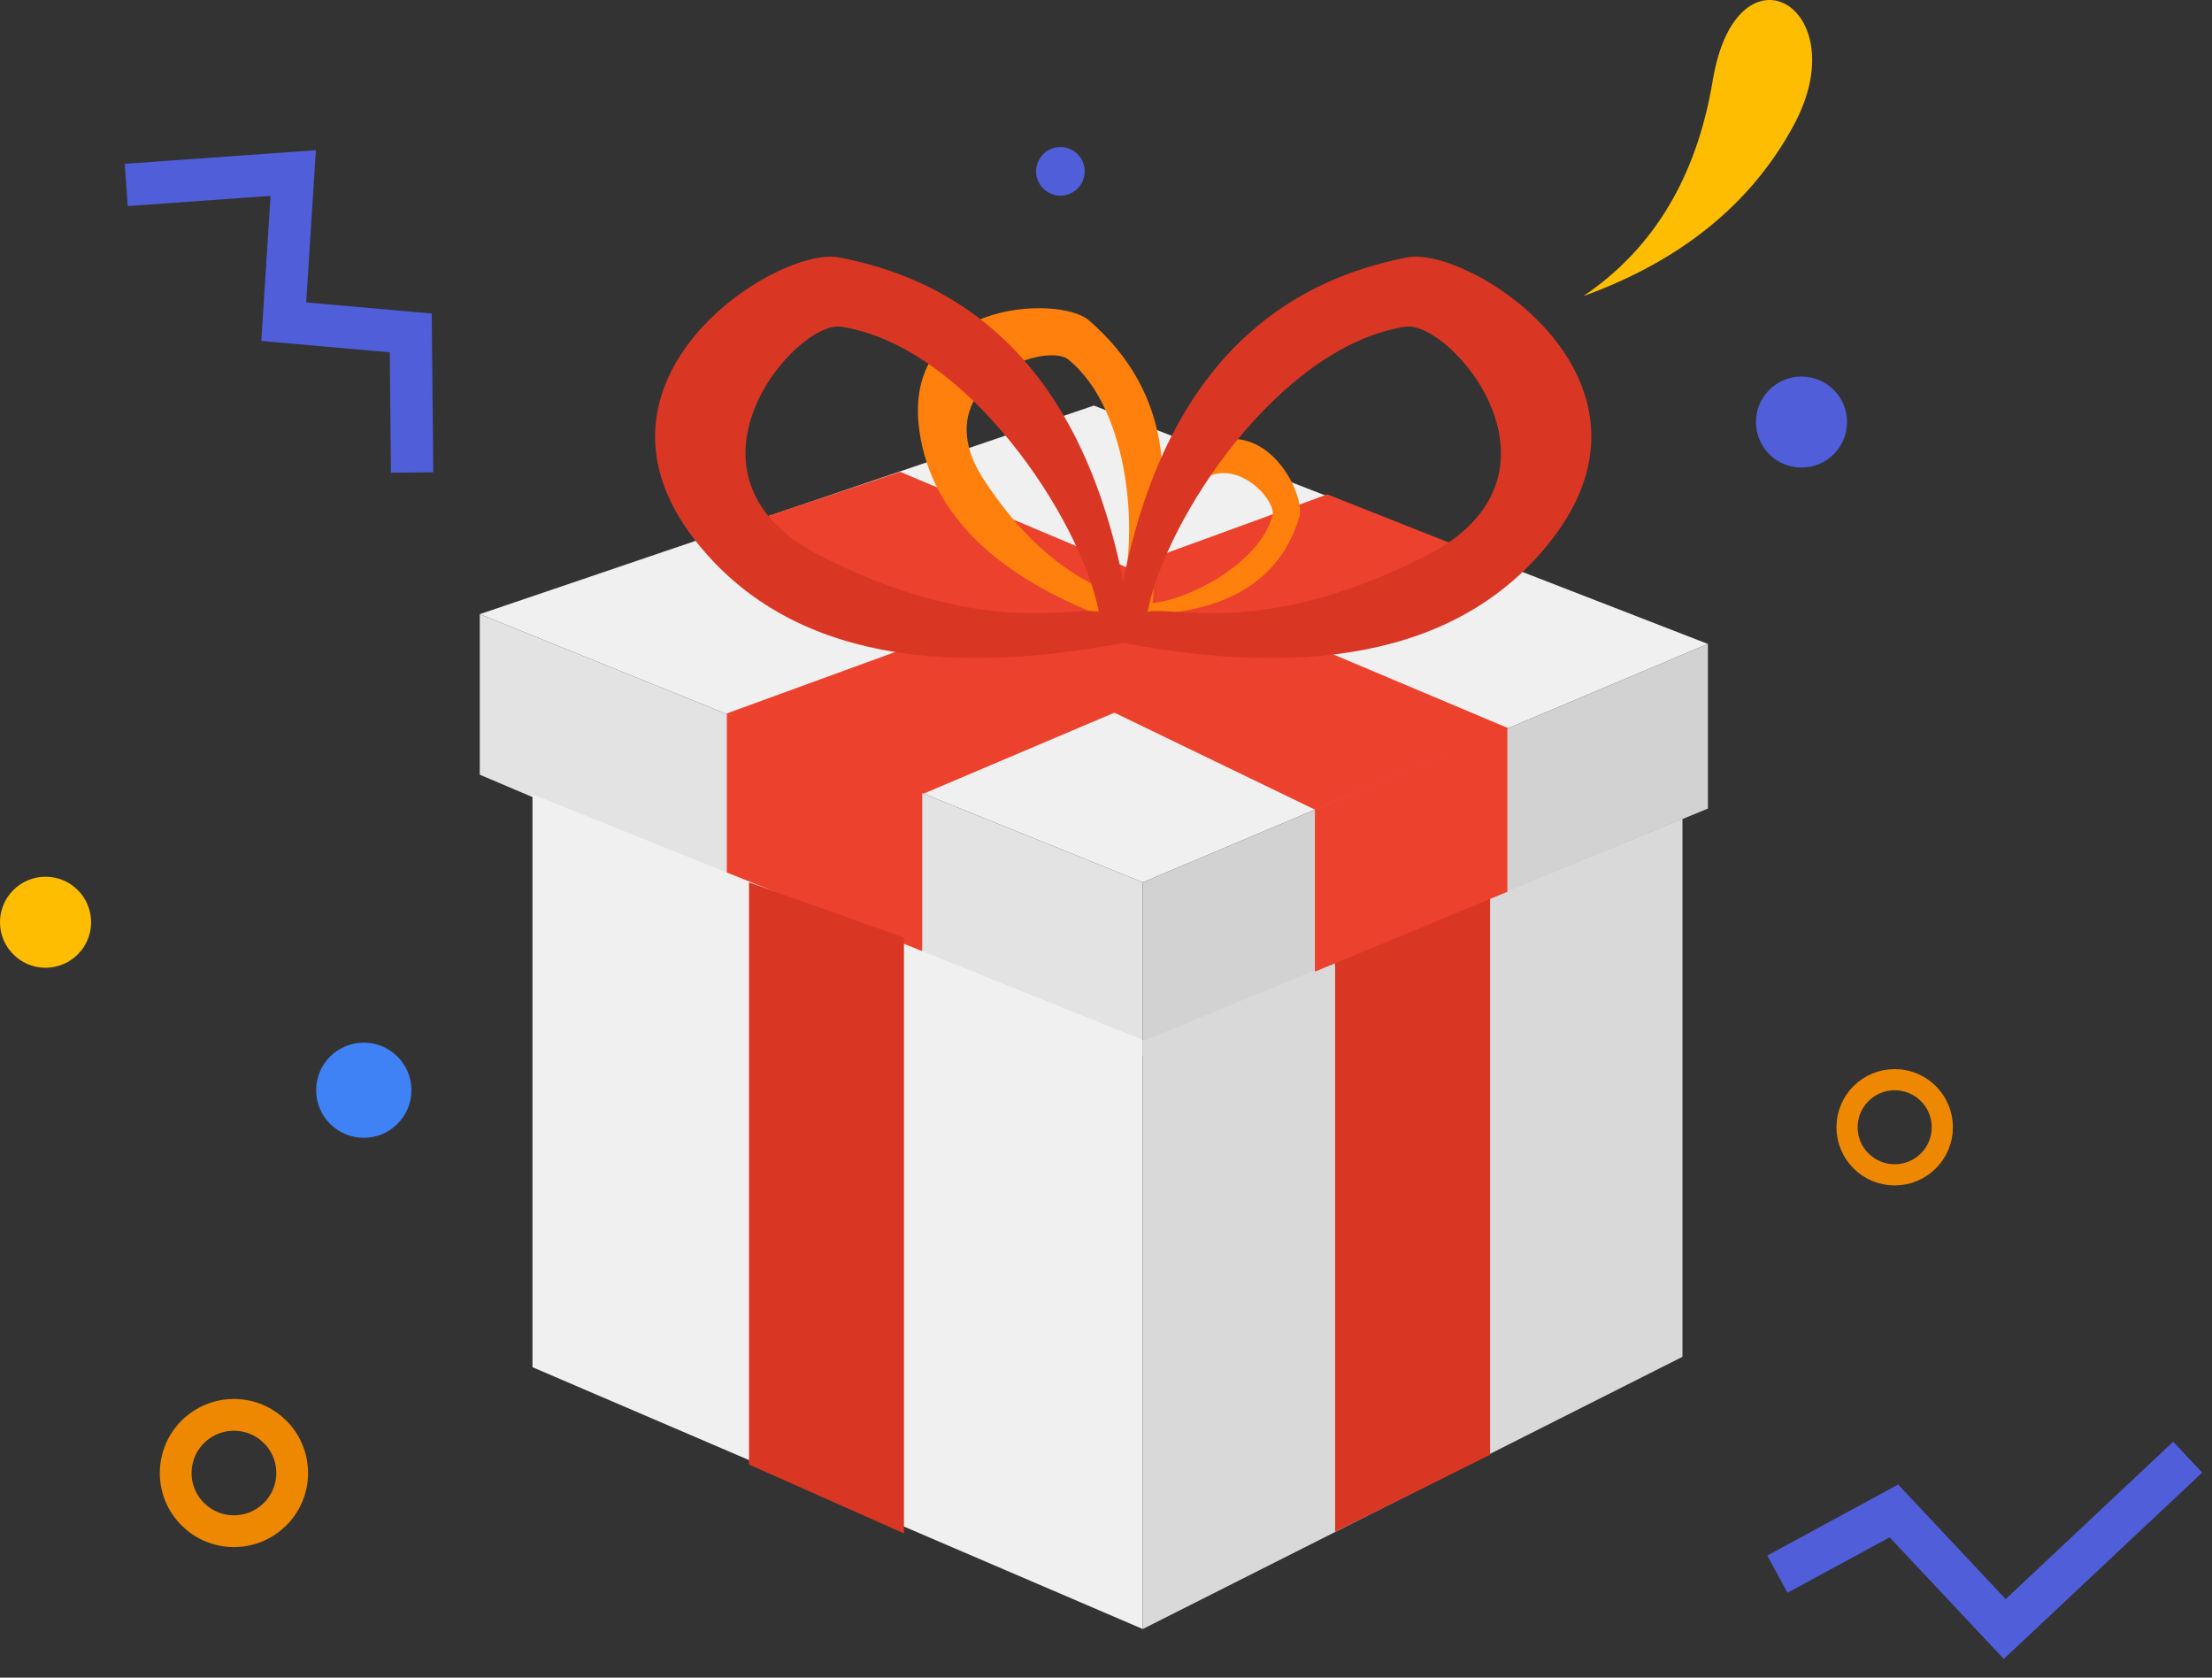 <?xml version="1.0" encoding="UTF-8"?>
<svg width="91px" height="69px" viewBox="0 0 91 69" version="1.1" xmlns="http://www.w3.org/2000/svg" xmlns:xlink="http://www.w3.org/1999/xlink">
    <rect x="0" y="0" width="91" height="69" fill="#333333" stroke="none"/>
    <title>img_AT_02备份</title>
    <g id="页面-1" stroke="none" stroke-width="1" fill="none" fill-rule="evenodd">
        <g id="优化说明" transform="translate(-308, -2027)">
            <g id="img_AT_02" transform="translate(308, 2027)">
                <g id="编组">
                    <ellipse id="椭圆形" fill="#505EDA" cx="74.112" cy="17.358" rx="1.874" ry="1.872"></ellipse>
                    <path d="M65.138,12.179 C68.027,10.228 69.801,7.275 70.459,3.32 C71.446,-2.612 76.414,0.286 73.799,5.138 C72.056,8.373 69.169,10.72 65.138,12.179 Z" id="路径-42" fill="#FEBD00"></path>
                    <ellipse id="椭圆形备份-2" fill="#3F82F6" cx="14.966" cy="44.84" rx="1.96" ry="1.957"></ellipse>
                    <ellipse id="椭圆形备份-3" fill="#505EDA" cx="43.624" cy="7.047" rx="1" ry="1"></ellipse>
                    <ellipse id="椭圆形备份" fill="#FEBD00" cx="1.874" cy="37.931" rx="1.874" ry="1.872"></ellipse>
                    <ellipse id="椭圆形" stroke="#EE8800" stroke-width="1.307" cx="9.624" cy="60.584" rx="2.396" ry="2.392"></ellipse>
                    <ellipse id="椭圆形备份-4" stroke="#EE8800" stroke-width="0.871" cx="77.946" cy="46.363" rx="1.96" ry="1.957"></ellipse>
                    <polyline id="路径-40" stroke="#505EDA" stroke-width="1.742" transform="translate(11.892, 13.254) rotate(-18) translate(-11.892, -13.254) " points="7.267 5.813 13.951 7.47 11.691 13.164 16.517 15.219 14.797 20.694"></polyline>
                    <polyline id="路径-41" stroke="#505EDA" stroke-width="1.742" points="73.121 64.744 77.913 62.143 82.473 67 90 59.931"></polyline>
                </g>
                <g id="编组-25" transform="translate(19.737, 10.556)">
                    <polygon id="路径-33" fill="#F0F0F0" points="-4.48753869e-14 14.704 27.275 25.733 50.525 15.929 25.263 6.125"></polygon>
                    <polygon id="路径-33备份" fill="#EC412D" points="10.164 18.786 18.2 22.111 41.278 12.317 34.869 9.777"></polygon>
                    <polygon id="路径-33备份-2" fill="#EC412D" transform="translate(26.471, 15.835) scale(-1, 1) rotate(-360) translate(-26.471, -15.835) " points="10.388 19.496 18.424 22.82 42.554 11.158 35.648 8.85"></polygon>
                    <polygon id="路径-34" fill="#E3E3E3" points="0 14.704 0 21.306 27.275 32.896 27.275 25.733"></polygon>
                    <polygon id="路径-34备份" fill="#EC412D" points="10.164 18.786 10.164 25.389 18.202 28.835 18.202 21.672"></polygon>
                    <polygon id="路径-36" fill="#F0F0F0" points="2.169 22.111 2.169 45.675 27.275 56.444 27.275 32.214"></polygon>
                    <polygon id="路径-34备份-2" fill="#D93724" points="11.076 25.733 11.076 49.679 17.451 52.511 17.451 28.004"></polygon>
                    <polygon id="路径-37" fill="#D9D9D9" points="27.275 56.444 27.275 32.214 49.478 23.117 49.478 45.248"></polygon>
                    <polygon id="路径-34备份-3" fill="#D93724" transform="translate(38.376, 38.867) scale(-1, 1) translate(-38.376, -38.867) " points="35.189 25.288 35.189 49.277 41.564 52.445 41.564 27.559"></polygon>
                    <polygon id="路径-35" fill="#D2D2D2" points="27.275 25.733 27.275 32.269 50.525 22.699 50.525 15.929"></polygon>
                    <polygon id="路径-34备份-4" fill="#EC412D" transform="translate(38.316, 24.393) scale(-1, 1) translate(-38.316, -24.393) " points="34.357 19.379 34.357 26.121 42.275 29.407 42.275 22.734"></polygon>
                    <path d="M18.475,10.063 C15.143,5.799 20.651,2.334 22.247,2.641 C26.646,3.487 29.217,6.842 29.962,12.705 C24.525,13.786 20.696,12.906 18.475,10.063 Z M21.797,10.489 C25.986,12.597 28.257,11.798 29.066,11.935 C28.605,9.536 25.641,4.983 22.311,4.461 C21.103,4.271 17.609,8.382 21.797,10.489 Z" id="形状结合备份-5" fill="#FF800C" transform="translate(23.692, 7.887) rotate(30) translate(-23.692, -7.887) "></path>
                    <path d="M27.286,12.578 C25.263,9.988 28.608,7.884 29.578,8.071 C32.249,8.585 33.811,10.622 34.263,14.183 C30.961,14.84 28.636,14.305 27.286,12.578 Z M29.304,12.837 C31.848,14.117 33.227,13.632 33.719,13.715 C33.439,12.258 31.639,9.493 29.616,9.176 C28.882,9.061 26.76,11.557 29.304,12.837 Z" id="形状结合备份-6" fill="#FF800C" transform="translate(30.455, 11.257) rotate(96) translate(-30.455, -11.257) "></path>
                    <path d="M8.862,11.667 C3.638,4.981 12.274,-0.452 14.777,0.03 C21.674,1.357 25.706,6.617 26.873,15.809 C18.349,17.505 12.346,16.124 8.862,11.667 Z M14.072,12.336 C20.639,15.64 24.2,14.388 25.468,14.603 C24.745,10.84 20.099,3.702 14.877,2.883 C12.982,2.586 7.504,9.031 14.072,12.336 Z" id="形状结合" fill="#D93724"></path>
                    <path d="M27.718,11.667 C22.493,4.981 31.13,-0.452 33.633,0.03 C40.53,1.357 44.562,6.617 45.729,15.809 C37.205,17.505 31.201,16.124 27.718,11.667 Z M32.927,12.336 C39.495,15.64 43.055,14.388 44.323,14.603 C43.601,10.84 38.955,3.702 33.733,2.883 C31.838,2.586 26.36,9.031 32.927,12.336 Z" id="形状结合备份-4" fill="#D93724" transform="translate(35.899, 8.255) scale(-1, 1) translate(-35.899, -8.255) "></path>
                </g>
            </g>
        </g>
    </g>
</svg>